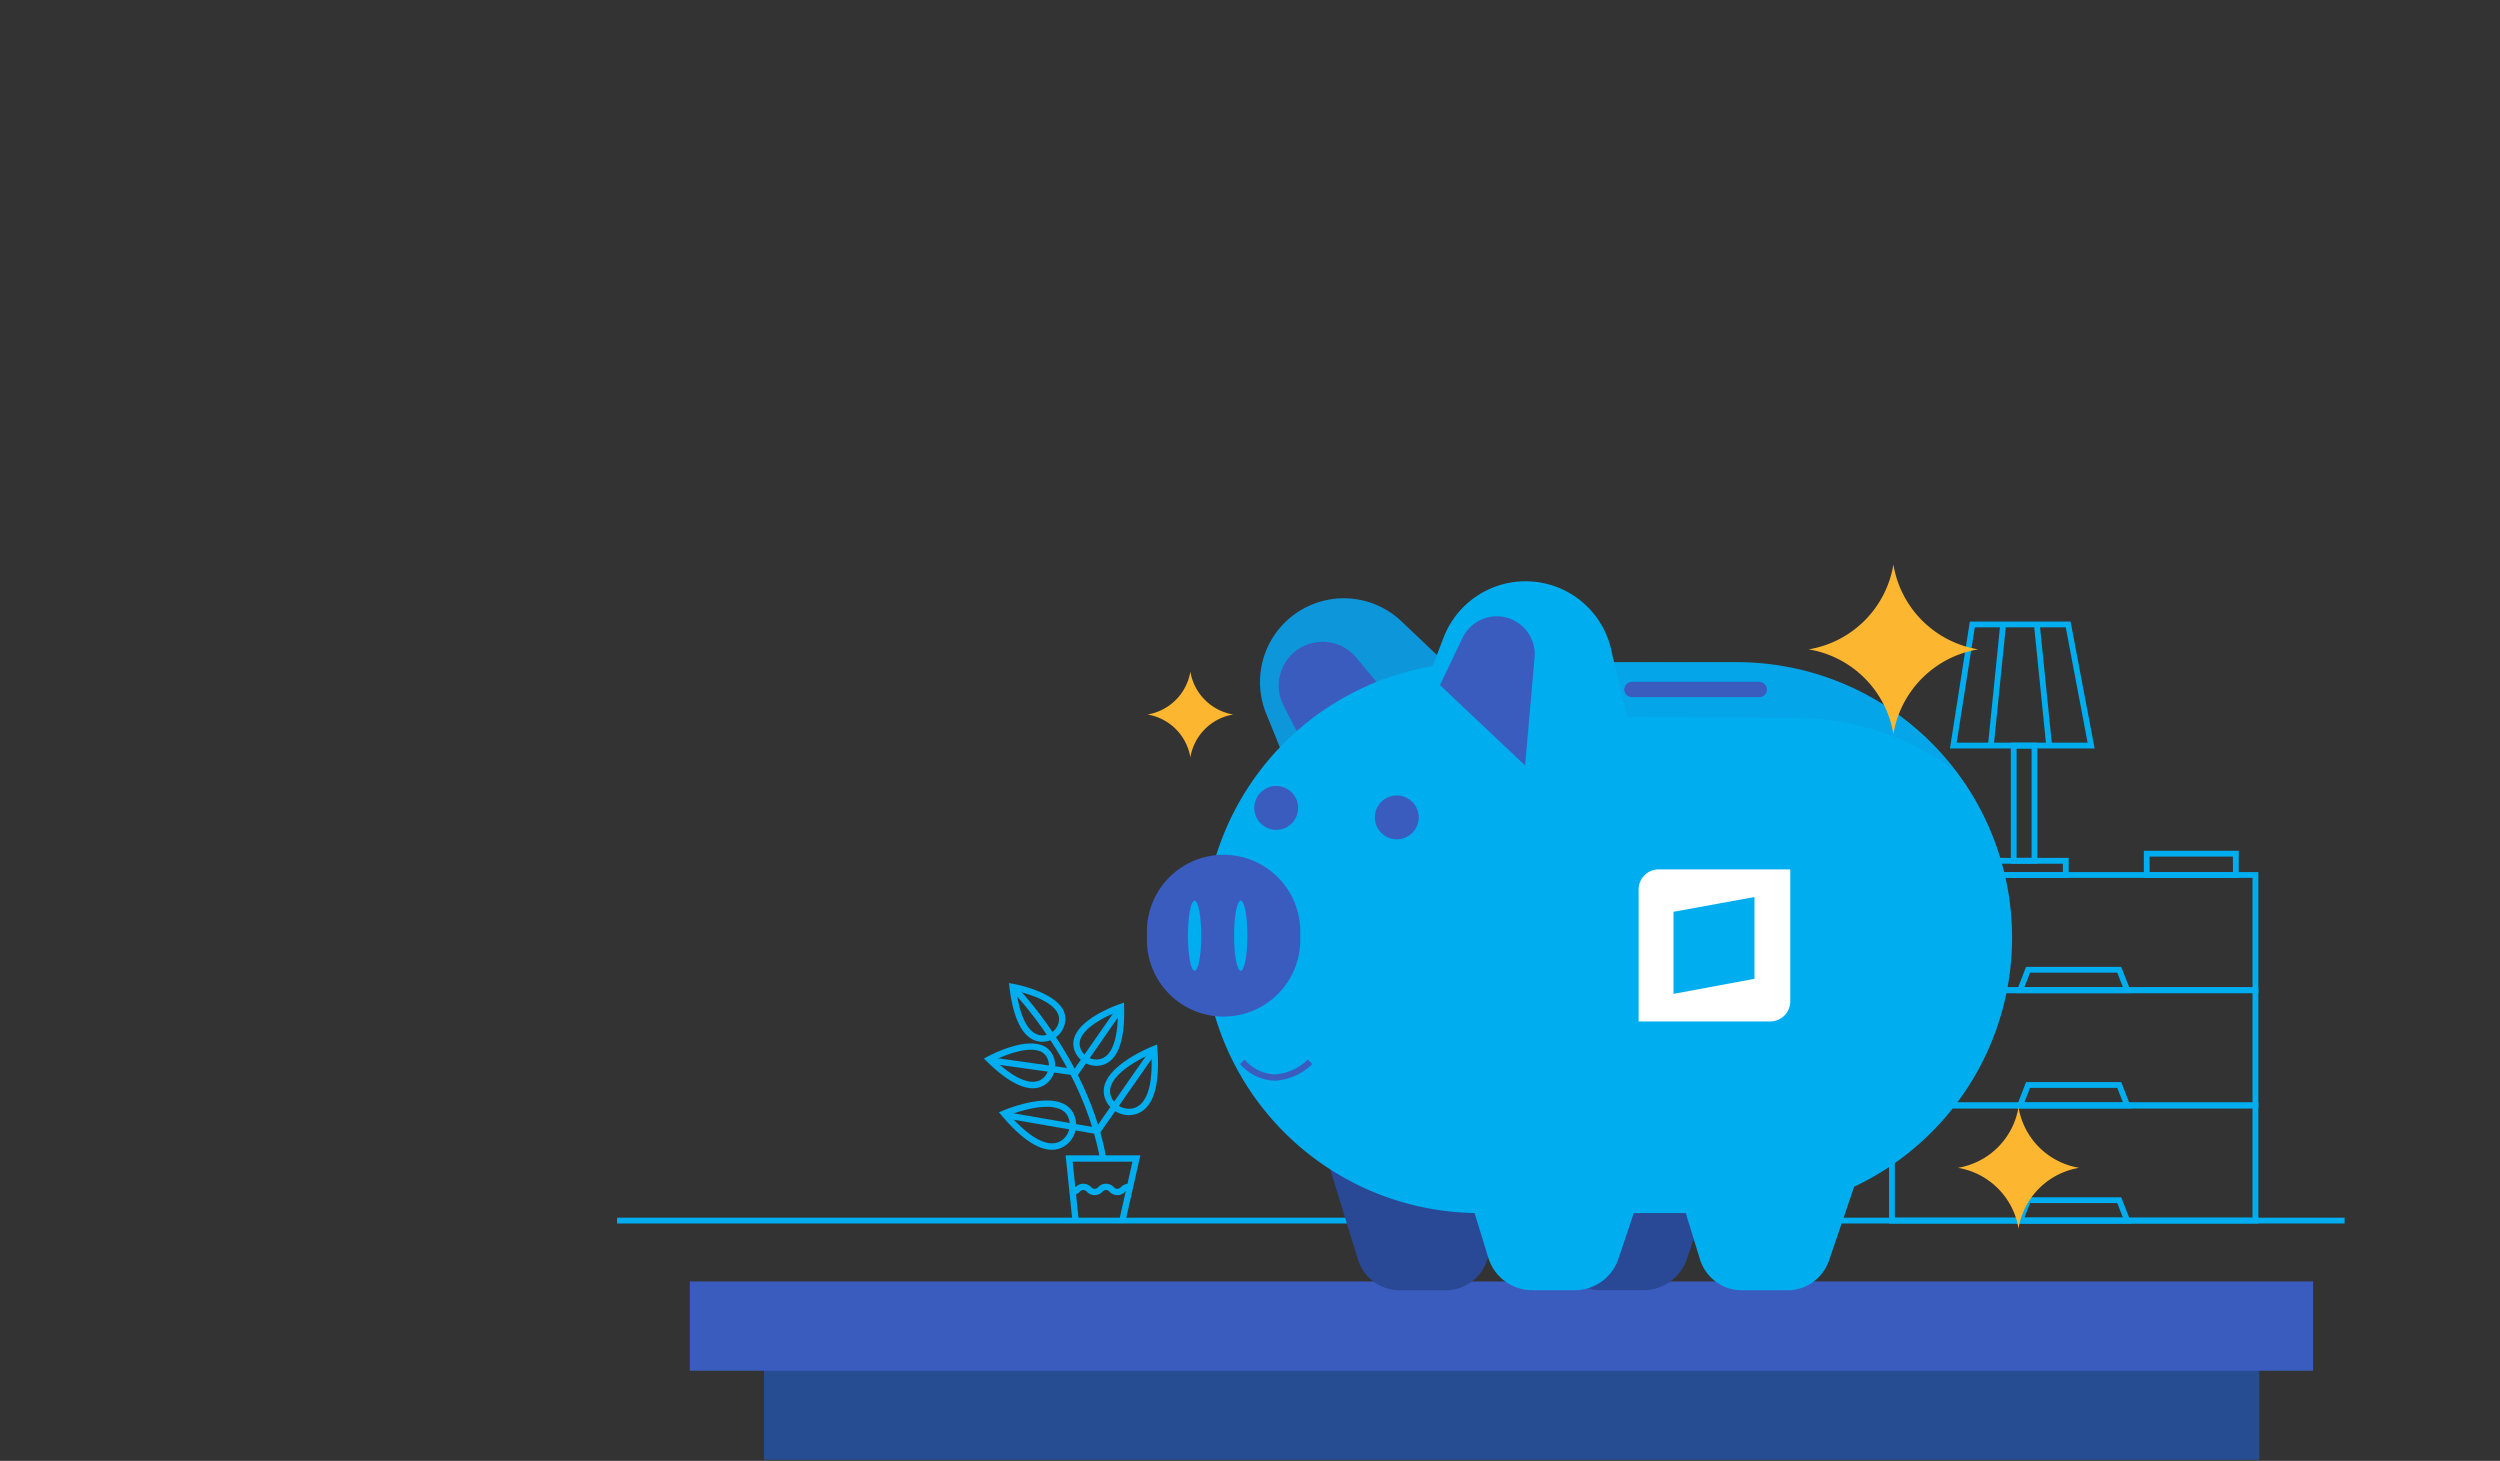 <svg xmlns="http://www.w3.org/2000/svg" xmlns:xlink="http://www.w3.org/1999/xlink" width="996" height="582" viewBox="0 0 996 582"><rect x="0" y="0" width="996" height="582" fill="#333333" stroke="none"/><defs><clipPath id="a"><rect width="996" height="582" transform="translate(10361 5234)" fill="#fff" stroke="#707070" stroke-width="1"/></clipPath><clipPath id="b"><path d="M1544.818-485.089l3.716-1.311" transform="translate(-1544.818 486.4)" fill="none"/></clipPath><clipPath id="c"><path d="M447,178.944H2229.309V-935H447Z" transform="translate(-447 935)" fill="none"/></clipPath><clipPath id="d"><path d="M1548.227-477.072l3.716-1.311" transform="translate(-1548.227 478.383)" fill="none"/></clipPath><clipPath id="f"><path d="M1551.319-469.871l3.716-1.317" transform="translate(-1551.319 471.188)" fill="none"/></clipPath></defs><g transform="translate(-10361 -5234)" clip-path="url(#a)"><g transform="translate(10343 5234)"><g transform="translate(493.448 474.997)" clip-path="url(#b)"><g transform="translate(-1358.786 -555.239)" clip-path="url(#c)"><path d="M1539.818-477.713h16.093V-491.4h-16.093Z" transform="translate(-187.22 1040.451)" fill="#ffc75b"/></g></g><g transform="translate(497.668 484.919)" clip-path="url(#d)"><g transform="translate(-1363.006 -565.161)" clip-path="url(#c)"><path d="M1543.227-469.7h16.092v-13.687h-16.092Z" transform="translate(-186.411 1042.356)" fill="#ffc75b"/></g></g><g transform="translate(501.495 493.824)" clip-path="url(#f)"><g transform="translate(-1366.833 -574.067)" clip-path="url(#c)"><path d="M1546.319-462.493h16.093v-13.695h-16.093Z" transform="translate(-185.675 1044.067)" fill="#ffc75b"/></g></g><path d="M3067.953,867.415H2920.817V819.2h147.135ZM2923.134,865.1h142.5V821.517h-142.5Z" transform="translate(-2150.228 -471.762)" fill="#00adee"/><path d="M3067.953,916.937H2920.817V868.723h147.135Zm-144.819-2.317h142.5V871.04h-142.5Z" transform="translate(-2150.228 -475.386)" fill="#00adee"/><path d="M3067.953,966.457H2920.817V918.244h147.135Zm-144.819-2.317h142.5V920.561h-142.5Z" transform="translate(-2150.228 -479.011)" fill="#00adee"/><path d="M3004.641,762.077h-57.648l7.936-50.59h40.131ZM2949.7,759.76h52.147l-8.712-45.956h-36.226Z" transform="translate(-2152.143 -463.878)" fill="#00adee"/><path d="M2983.757,811.792h-10.6v-48.22h10.6Zm-8.283-2.317h5.966V765.889h-5.966Z" transform="translate(-2154.058 -467.69)" fill="#00adee"/><path d="M2995.242,821.071H2959.8V813.1h35.446Zm-33.129-2.317h30.812v-3.336h-30.808Z" transform="translate(-2153.08 -471.315)" fill="#00adee"/><path d="M3021.412,969.438h-46.062l4.053-10.462h37.906Zm-42.68-2.317h39.282l-2.285-5.828H2980.99Z" transform="translate(-2154.219 -481.992)" fill="#00adee"/><path d="M3021.412,919.918h-46.062l4.053-10.462h37.906Zm-42.68-2.317h39.282l-2.285-5.828H2980.99Z" transform="translate(-2154.219 -478.368)" fill="#00adee"/><path d="M3021.412,870.4h-46.062l4.053-10.462h37.906Zm-42.68-2.317h39.282l-2.285-5.828H2980.99Z" transform="translate(-2154.219 -474.743)" fill="#00adee"/><line x1="819.247" transform="translate(132.838 486.288)" fill="#fff"/><path d="M131,0H819.247V2.317H131Z" transform="translate(132.837 485.129)" fill="#00adee"/><path d="M2794.742,972.537" transform="translate(-2235 -482.984)" fill="none" stroke="#00adee" stroke-miterlimit="10" stroke-width="1"/><g transform="translate(409.979 391.654)"><path d="M3154.765,969.563l5.909-26.183H3130.9l2.7,26.036,2.512-.261-2.408-23.249h23.812l-5.213,23.1Z" transform="translate(-3098.332 -874.745)" fill="#00adee"/><g transform="translate(0 0)"><path d="M3177.294,941.394a9.3,9.3,0,0,0,5.813-2.008,10.106,10.106,0,0,0,3.122-11.765,8.6,8.6,0,0,0-4.9-4.825c-8.306-3.422-22.92,2.735-23.538,3l-1.573.671,1.105,1.307C3166.126,938.182,3172.626,941.394,3177.294,941.394Zm-2.033-17.117a13.547,13.547,0,0,1,5.109.856,6.077,6.077,0,0,1,3.519,3.436,7.667,7.667,0,0,1-2.325,8.816c-4.779,3.7-12.256.182-21.15-9.9,2.935-1.089,9.35-3.2,14.844-3.2Z" transform="translate(-3150.219 -874.974)" fill="#00adee"/><path d="M3133.921,927.824a9.782,9.782,0,0,0,1.163-.07c5.524-.657,11.787-5.76,10.244-26.357l-.127-1.7-1.593.624c-.625.246-15.36,6.1-18.887,14.363a8.59,8.59,0,0,0-.11,6.872A10.124,10.124,0,0,0,3133.921,927.824Zm9-24.469c.73,13.426-2.136,21.177-8.138,21.891a7.673,7.673,0,0,1-7.839-4.655,6.078,6.078,0,0,1,.1-4.921C3129.529,909.846,3139.088,905.075,3142.924,903.355Z" transform="translate(-3076.197 -875.206)" fill="#00adee"/><path d="M3183.979,917.126a8.578,8.578,0,0,0,6.282-2.627,9.289,9.289,0,0,0,1.584-10.751,7.883,7.883,0,0,0-4.885-3.974c-7.808-2.379-20.456,4.417-20.989,4.706l-1.5.818,1.223,1.2C3173.888,914.513,3179.782,917.126,3183.979,917.126Zm-.809-15.345a10.482,10.482,0,0,1,3.053.4,5.372,5.372,0,0,1,3.38,2.729,6.744,6.744,0,0,1-1.136,7.808c-3.881,3.907-10.855,1.483-19.729-6.81C3171.64,904.525,3178.028,901.78,3183.17,901.78Z" transform="translate(-3164.467 -875.211)" fill="#00adee"/><path d="M3173.737,898.835a9.684,9.684,0,0,0,1.1-.063,9.3,9.3,0,0,0,7.958-7.411,7.882,7.882,0,0,0-1.332-6.154c-4.609-6.735-18.729-9.333-19.328-9.442l-1.685-.3.207,1.7C3162.809,894.782,3168.74,898.835,3173.737,898.835ZM3163.4,878.617c3.8.884,12.828,3.412,15.978,8.018a5.37,5.37,0,0,1,.936,4.244,6.738,6.738,0,0,1-5.76,5.386c-5.482.618-9.408-5.628-11.154-17.648Z" transform="translate(-3150.47 -875.462)" fill="#00adee"/><path d="M3146.395,908.358c.1,0,.211,0,.317-.006,5.222-.186,11.334-4.411,10.8-23.48l-.049-1.71-1.617.55c-.577.2-14.148,4.868-17.706,12.215a7.877,7.877,0,0,0-.4,6.284A9.3,9.3,0,0,0,3146.395,908.358Zm8.621-21.638c.067,12.146-2.891,18.911-8.394,19.108a6.747,6.747,0,0,1-6.505-4.467,5.373,5.373,0,0,1,.294-4.333c2.431-5.024,10.986-8.868,14.607-10.308Z" transform="translate(-3101.635 -875.381)" fill="#00adee"/><path d="M3179.6,945.917l2.487-.443c-7.032-39.584-35.732-68.568-36.021-68.856l-1.784,1.789C3144.566,878.69,3172.71,907.137,3179.6,945.917Z" transform="translate(-3133.269 -875.45)" fill="#00adee"/><path d="M3161.854,935.519l22.863-32.765-2.073-1.445L3160.7,932.755l-35.656-6.157-.43,2.489Z" transform="translate(-3116.021 -875.19)" fill="#00adee"/><path d="M3171.679,912.317l18.023-25.912-2.075-1.443-17.14,24.636-32.237-4.516-.352,2.5Z" transform="translate(-3134.433 -875.362)" fill="#00adee"/><path d="M3135.5,959.119a4.281,4.281,0,0,0,3.1-1.333,1.806,1.806,0,0,1,2.837,0,4.274,4.274,0,0,0,6.2,0,1.8,1.8,0,0,1,2.83,0,4.269,4.269,0,0,0,6.2,0,1.836,1.836,0,0,1,1.415-.687v-2.526a4.269,4.269,0,0,0-3.1,1.332,1.8,1.8,0,0,1-2.829,0,4.274,4.274,0,0,0-6.2,0,1.845,1.845,0,0,1-1.415.689,1.869,1.869,0,0,1-1.415-.69,4.278,4.278,0,0,0-6.2,0,1.869,1.869,0,0,1-1.42.689Z" transform="translate(-3100.399 -874.628)" fill="#00adee"/></g></g><path d="M3068.161,820.847h-37.814V810.041h37.814Zm-35.5-2.317h33.18v-6.174h-33.18Z" transform="translate(-2158.244 -471.091)" fill="#00adee"/><line y2="101.751" transform="translate(558.046 216.273)" fill="#fff"/><line y2="101.751" transform="translate(575.863 216.273)" fill="#fff"/><rect width="2.316" height="48.52" transform="translate(828.335 248.884) rotate(-5.785)" fill="#00adee"/><rect width="48.52" height="2.316" transform="translate(810.001 296.923) rotate(-84.204)" fill="#00adee"/><rect width="595.731" height="70.831" transform="translate(322.393 510.74)" fill="#264d91"/><rect width="646.733" height="35.553" transform="translate(292.812 510.545)" fill="#3a5cbe"/><g transform="translate(474.931 231.575)"><path d="M2437.214,1483.251l8.58,27.862a18.325,18.325,0,0,0,17.517,12.941h16.914a18.359,18.359,0,0,0,17.394-12.461l8.037-23.917Z" transform="translate(-2282.473 -1241.607)" fill="#294896"/><path d="M2498.529,1482.783l8.767,28.481a17.475,17.475,0,0,0,16.693,12.336h18.172a17.5,17.5,0,0,0,16.567-11.9l11.942-35.043Z" transform="translate(-2286.961 -1241.125)" fill="#00adee"/><path d="M2348.786,1474.465l11.288,36.672a17.424,17.424,0,0,0,16.664,12.3H2395a17.44,17.44,0,0,0,16.52-11.88l8.253-24.527Z" transform="translate(-2276.001 -1240.964)" fill="#294896"/><path d="M2351.76,1292l52.12-25.787-28.668-27.2a33.356,33.356,0,0,0-42.806-2.632h0a33.371,33.371,0,0,0-11.087,39.389l6.605,16.241Z" transform="translate(-2273.811 -1223.06)" fill="#0e96db"/><path d="M2369.152,1268.512l-11.365-13.686a17.47,17.47,0,0,0-23.778-2.881h0a17.458,17.458,0,0,0-5.169,22.034l5.14,10.01Z" transform="translate(-2274.399 -1224.429)" fill="#3a5cbe"/><path d="M2506.984,1257.3a109.734,109.734,0,0,1,109.734,109.74h0v0a109.734,109.734,0,0,1-109.734,109.734H2404.359a109.74,109.74,0,0,1-109.74-109.745h0A109.739,109.739,0,0,1,2404.353,1257.3Z" transform="translate(-2272.036 -1225.07)" fill="#00adee"/><circle cx="8.738" cy="8.738" r="8.738" transform="translate(90.8 85.333)" fill="#3a5cbe"/><circle cx="8.738" cy="8.738" r="8.738" transform="translate(42.772 81.561)" fill="#3a5cbe"/><path d="M2310.287,1429.88l1.816-1.74a16.683,16.683,0,0,0,12.072,5.889h0a20.593,20.593,0,0,0,13.095-5.889l1.815,1.74a22.8,22.8,0,0,1-14.891,6.667A19.092,19.092,0,0,1,2310.287,1429.88Z" transform="translate(-2273.183 -1237.574)" fill="#3a5cbe"/><path d="M2461.8,1237.669s-17.442,40.264-17.13,45.578,24.4,9.343,24.4,9.343v-36.727Z" transform="translate(-2283.018 -1223.633)" fill="#00adee"/><g transform="translate(186.068 32.262)" opacity="0.09"><path d="M2543.478,1279.584a105.968,105.968,0,0,1,64.048,21.429c-20.853-25.849-50.4-43.4-84.233-43.4l-52.278-.278,5.283,21.8Z" transform="translate(-2471.015 -1257.334)" fill="#3a5cbe"/></g><path d="M2532.282,1268.8h0a3.046,3.046,0,0,1-3.046,3.045h-50.731a3.047,3.047,0,0,1-3.046-3.045h0a3.047,3.047,0,0,1,3.046-3.046h50.731a3.045,3.045,0,0,1,3.045,3.045Z" transform="translate(-2285.272 -1225.688)" fill="#3a5cbe"/><path d="M2489.64,1346.373a8.031,8.031,0,0,0-8.022,8.041v52.55h52.4a8.037,8.037,0,0,0,8.022-8.051h0V1346.37Zm38.136,43.6-32.253,5.995v-32.7l32.253-5.884Z" transform="translate(-2285.723 -1231.589)" fill="#fff"/><path d="M2331.346,1370.647v3.363a30.55,30.55,0,0,1-30.547,30.552h0a30.551,30.551,0,0,1-30.547-30.547v-3.367A30.552,30.552,0,0,1,2300.8,1340.1h0a30.55,30.55,0,0,1,30.546,30.547Z" transform="translate(-2270.253 -1231.13)" fill="#3a5cbe"/><ellipse cx="2.661" cy="13.969" rx="2.661" ry="13.969" transform="translate(34.716 127.235)" fill="#00adee"/><ellipse cx="2.661" cy="13.969" rx="2.661" ry="13.969" transform="translate(16.338 127.235)" fill="#00adee"/><path d="M2391.5,1260.146l5.808-15.17a35.022,35.022,0,0,1,34.99-22.375h0a35,35,0,0,1,31.906,27.592l3.893,18.11Z" transform="translate(-2279.127 -1222.525)" fill="#00adee"/><path d="M2405.215,1246.185a15.135,15.135,0,0,1,15.885-8.426h0a15.121,15.121,0,0,1,12.817,16.275l-3.785,42.978-33.9-32.031Z" transform="translate(-2279.473 -1223.627)" fill="#3a5cbe"/><path d="M2407.743,1483.251l8.58,27.862a18.331,18.331,0,0,0,17.517,12.941h16.913a18.359,18.359,0,0,0,17.395-12.461l8.036-23.917Z" transform="translate(-2280.316 -1241.607)" fill="#00adee"/></g><g transform="translate(475.141 224.917)"><path d="M430.932,85.285h0A41.047,41.047,0,0,0,397.146,51.5h0a41.047,41.047,0,0,0,33.786-33.786h0A41.047,41.047,0,0,0,464.718,51.5h0a41.048,41.048,0,0,0-33.786,33.786Z" transform="translate(-133.741 -17.713)" fill="#fdb62f"/><path d="M421.308,66.039h0a29.356,29.356,0,0,0-24.163-24.163h0a29.356,29.356,0,0,0,24.163-24.163h0a29.356,29.356,0,0,0,24.163,24.163h0a29.357,29.357,0,0,0-24.163,24.163Z" transform="translate(-74.276 198.468)" fill="#fdb62f"/><path d="M414.25,51.913h0a20.775,20.775,0,0,0-17.1-17.1h0a20.775,20.775,0,0,0,17.1-17.1h0a20.775,20.775,0,0,0,17.1,17.1h0a20.775,20.775,0,0,0-17.1,17.1Z" transform="translate(-397.15 24.927)" fill="#fdb62f"/></g></g></g></svg>